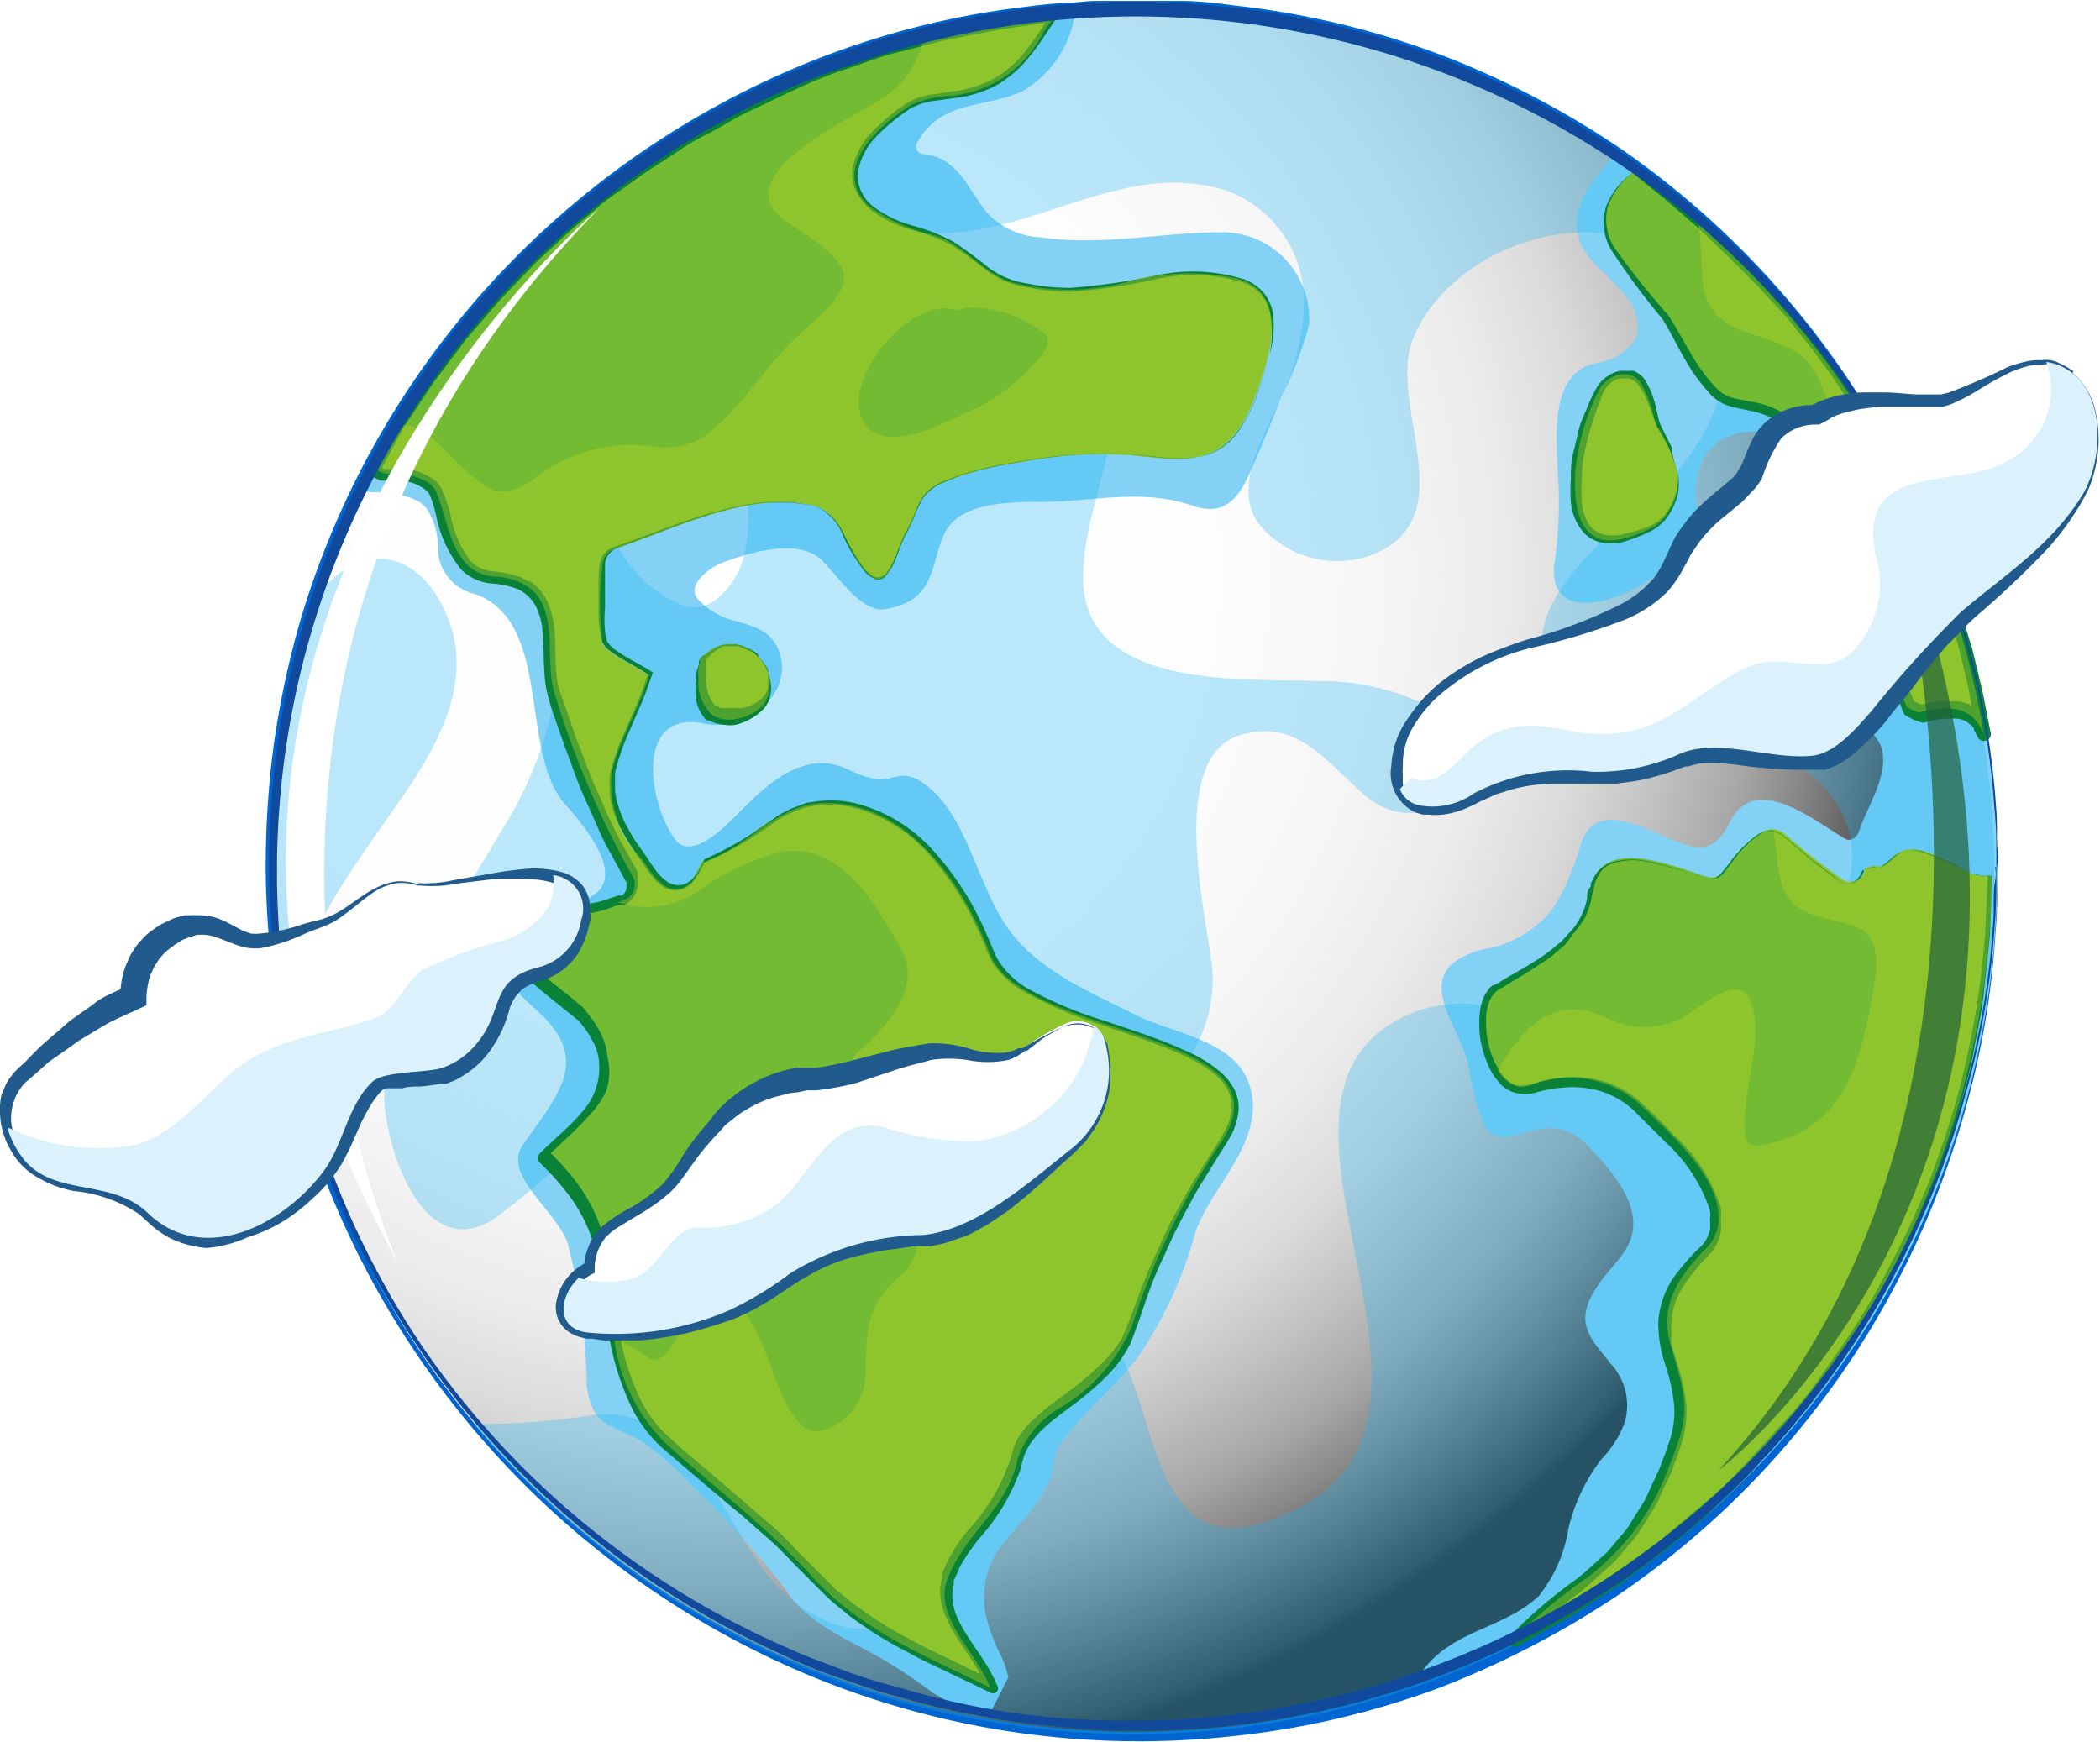 <svg xmlns="http://www.w3.org/2000/svg" xmlns:xlink="http://www.w3.org/1999/xlink" viewBox="0 0 71.12 59"><defs><style>.cls-1{mask:url(#mask);filter:url(#luminosity-noclip-2);}.cls-16,.cls-17,.cls-2,.cls-6,.cls-7,.cls-8{mix-blend-mode:multiply;}.cls-2{fill:url(#radial-gradient);}.cls-3{isolation:isolate;}.cls-4{fill:#00b0ef;}.cls-5{fill:#0065d0;}.cls-6{fill:url(#radial-gradient-2);}.cls-7{fill:#84d1f6;}.cls-8{fill:#1cb6f0;opacity:0.3;}.cls-9{fill:#72bb32;}.cls-10{fill:#098137;}.cls-11,.cls-14{mix-blend-mode:screen;}.cls-11{opacity:0.4;}.cls-12{fill:#b8d424;}.cls-13{mask:url(#mask-2);}.cls-14{fill:url(#radial-gradient-3);}.cls-15,.cls-18{fill:#fff;}.cls-15{mix-blend-mode:overlay;}.cls-16{fill:#22613c;opacity:0.7;}.cls-17{fill:#114a9d;}.cls-19{fill:#215a8c;}.cls-20{fill:#dbf1fc;}.cls-21{filter:url(#luminosity-noclip);}</style><filter id="luminosity-noclip" x="9.82" y="-8398.04" width="43" height="32766" filterUnits="userSpaceOnUse" color-interpolation-filters="sRGB"><feFlood flood-color="#fff" result="bg"/><feBlend in="SourceGraphic" in2="bg"/></filter><mask id="mask" x="9.82" y="-8398.04" width="43" height="32766" maskUnits="userSpaceOnUse"><g class="cls-21"/></mask><radialGradient id="radial-gradient" cx="63.99" cy="58.39" r="64.27" gradientTransform="translate(-0.52 -1.15) scale(1 0.99)" gradientUnits="userSpaceOnUse"><stop offset="0"/><stop offset="0.37" stop-color="#020202"/><stop offset="0.51" stop-color="#090909"/><stop offset="0.6" stop-color="#141414"/><stop offset="0.68" stop-color="#252525"/><stop offset="0.75" stop-color="#3b3b3b"/><stop offset="0.8" stop-color="#575757"/><stop offset="0.86" stop-color="#777"/><stop offset="0.91" stop-color="#9d9d9d"/><stop offset="0.95" stop-color="#c8c8c8"/><stop offset="0.99" stop-color="#f6f6f6"/><stop offset="1" stop-color="#fff"/></radialGradient><radialGradient id="radial-gradient-2" cx="25.17" cy="20.79" r="41.54" gradientTransform="translate(-0.52 -1.15) scale(1 0.99)" gradientUnits="userSpaceOnUse"><stop offset="0" stop-color="#fff"/><stop offset="0.39" stop-color="#fdfdfd"/><stop offset="0.53" stop-color="#f6f6f6"/><stop offset="0.63" stop-color="#ebebeb"/><stop offset="0.71" stop-color="#dadada"/><stop offset="0.77" stop-color="#c4c4c4"/><stop offset="0.84" stop-color="#a8a8a8"/><stop offset="0.89" stop-color="#888"/><stop offset="0.94" stop-color="#626262"/><stop offset="0.99" stop-color="#393939"/><stop offset="1" stop-color="#2b2b2b"/></radialGradient><filter id="luminosity-noclip-2" x="9.82" y="0.69" width="43" height="47.07" filterUnits="userSpaceOnUse" color-interpolation-filters="sRGB"><feFlood flood-color="#fff" result="bg"/><feBlend in="SourceGraphic" in2="bg"/></filter><mask id="mask-2" x="9.82" y="0.69" width="43" height="47.07" maskUnits="userSpaceOnUse"><g class="cls-1"><path class="cls-2" d="M52.4,6.38C49.29,3.61,48.34,2.13,42,1A28.16,28.16,0,0,0,11.56,18.8a26.32,26.32,0,0,0-1.68,7.36,35.79,35.79,0,0,0,2.37,14.21,12.88,12.88,0,0,0,5.87,7.3c.75.42,1.62-.71,1.4-1.39-1.19-3.74.61-7.24,1.93-10.69.81-2.12,1.8-4.26,1.15-6.55s-4-2.18-5.41-3.88.77-4.32,1.71-5.48c1.9-2.34,3.86-2.87,6.68-2,5.07,1.59,6-6.14,10.25-6.22,1.35,0,2.43,1.31,3.53,1.9a4.91,4.91,0,0,0,3,.61A5.66,5.66,0,0,0,45.1,12.4a25.94,25.94,0,0,1,4.57-3C50.83,8.74,53.94,7.74,52.4,6.38Z"/></g></mask><radialGradient id="radial-gradient-3" cx="63.99" cy="58.39" r="64.27" gradientTransform="translate(-0.52 -1.15) scale(1 0.99)" gradientUnits="userSpaceOnUse"><stop offset="0" stop-color="#2b2b2b"/><stop offset="0.39" stop-color="#2d2d2d"/><stop offset="0.53" stop-color="#343434"/><stop offset="0.63" stop-color="#3f3f3f"/><stop offset="0.71" stop-color="#505050"/><stop offset="0.77" stop-color="#666"/><stop offset="0.84" stop-color="#828282"/><stop offset="0.89" stop-color="#a2a2a2"/><stop offset="0.94" stop-color="#c8c8c8"/><stop offset="0.99" stop-color="#f1f1f1"/><stop offset="1" stop-color="#fff"/></radialGradient></defs><g class="cls-3"><g id="Layer_2" data-name="Layer 2"><g id="Layer_2-2" data-name="Layer 2"><path class="cls-4" d="M67.59,29.55A29.17,29.17,0,1,1,38.42.49,29.11,29.11,0,0,1,67.59,29.55Z"/><path class="cls-5" d="M67.64,29.55s0,.18,0,.52,0,.86-.06,1.53a27.8,27.8,0,0,1-.95,5.72A29.83,29.83,0,0,1,63,45.58,29.3,29.3,0,0,1,54.84,54a31,31,0,0,1-6,3.13,28.34,28.34,0,0,1-7.06,1.67A29.1,29.1,0,0,1,26.5,56.35,30.06,30.06,0,0,1,14,45.7,29.69,29.69,0,0,1,9,29.55a31.18,31.18,0,0,1,.27-4.31,30.47,30.47,0,0,1,.9-4.22,29.28,29.28,0,0,1,3.61-7.77A29.58,29.58,0,0,1,26.4,2.53,28.53,28.53,0,0,1,34.1.31C34.75.23,35.4.13,36.05.1c.32,0,.65-.06,1-.07l1,0c.67,0,1.27,0,1.91,0s1.27.08,1.89.16a28.82,28.82,0,0,1,7.06,1.71,30,30,0,0,1,6,3.15A29.46,29.46,0,0,1,66.62,21.77a27.87,27.87,0,0,1,.95,5.73c.06.66,0,1.18.06,1.52S67.64,29.55,67.64,29.55Zm-.1,0s0-.18,0-.52,0-.86-.07-1.52a28.41,28.41,0,0,0-1-5.69A25.4,25.4,0,0,0,65,18a27.86,27.86,0,0,0-2.37-4.21,29.38,29.38,0,0,0-21-12.58c-.6-.08-1.2-.1-1.81-.15l-.94,0H38l-.94,0-.93.07c-.63,0-1.25.13-1.88.21a27.44,27.44,0,0,0-3.76.82c-.63.16-1.24.39-1.86.59s-1.23.45-1.83.73A28.89,28.89,0,0,0,9.52,29.55a30,30,0,0,0,.27,4.23,28.06,28.06,0,0,0,4.45,11.75A28.5,28.5,0,0,0,26.71,55.88c.6.27,1.23.48,1.84.72s1.25.42,1.88.57a28.12,28.12,0,0,0,3.8.77c.63.07,1.26.16,1.89.19.31,0,.62,0,.93,0l1,0c.62,0,1.24,0,1.85,0s1.23-.08,1.83-.16A29.89,29.89,0,0,0,54.42,53.4a29.52,29.52,0,0,0,8.22-8A27.12,27.12,0,0,0,65,41.14a24,24,0,0,0,1.42-3.87,27.52,27.52,0,0,0,1-5.68c.07-.66.06-1.17.07-1.52S67.54,29.55,67.54,29.55Z"/><path class="cls-6" d="M67.59,29.37A29.17,29.17,0,1,1,38.42.31,29.11,29.11,0,0,1,67.59,29.37Z"/><path class="cls-7" d="M31.61,57.35c.33.18.65.39,1,.56a2.16,2.16,0,0,0,.34.17l.51.09.69-1.36a4,4,0,0,0-.23-.69,6.22,6.22,0,0,1-.51-1.32,2.94,2.94,0,0,1,.4-2.31c.61-.83,1.69-1.75,1.85-2.8a1.92,1.92,0,0,1,.22-.75c.75-1.07,1.81-1.89,2.62-2.92a13.87,13.87,0,0,0,2-4.33c.52-1.42,2-2.73,1.93-4.33-.13-2.12-2.49-2.24-4-3S35,32.82,34,31.24s-1.33-3.81-2.8-4.76c-.69-.45-.94,0-1.55-.1s-.86-.34-1.3-.46c-1.38-.37-2.55.82-3.41,1.69-.35.35-1.52,1.56-2.07.83-.91-1.22-1.41-4.43,1-3.93,1.39.29,3.15-1.06,2.46-2.57-.29-.62-.8-.71-1.34-.89a2.5,2.5,0,0,1-1.38-.79c-.36-.5.49-1.06.83-1.19.88-.34,2.57-.87,3.38-.11.53.51,1.34,1.79,2.14,1.67,1.7-.27,1.53-1.4,2-2.5S34.07,17,35.23,17c1.77,0,3.45-.47,5.17.13,1.38.48,1.76-.72,2.22-1.79.29-.67.56-1.36.83-2A12.64,12.64,0,0,0,44.33,11a2.93,2.93,0,0,0-3-3.13c-2,0-4,.47-6.08.17a2.68,2.68,0,0,1-1.81-.82c-.66-.8-1-1.92-2.19-2a.26.26,0,0,1-.19-.39c.82-1.45,2.19-1.14,3.55-1.73A3.67,3.67,0,0,0,36.39.56a29.19,29.19,0,0,0-24.11,16.1c.75,0,1.86.06,2.2.62a2.27,2.27,0,0,1,.35,1.19,1.61,1.61,0,0,0,1.3,1.66c2.59,1,1.44,5.31,3,7.1.64.72,2.41,2.76.51,3.28a12,12,0,0,1-2.24.18c-2.71.25-.11,2.73.78,3.53,1.86,1.68.75,2.8-.48,4.57-.69,1,1.14,2.23,1.52,3.3a20.13,20.13,0,0,1,.65,4.82c.18,1.59,1.09,1.34,2,2a10.4,10.4,0,0,1,1.52,1.37,30.47,30.47,0,0,1,3.27,3.64c.79,1.2,2.44,1.75,3.63,2.52C30.45,56.53,31,56.89,31.61,57.35Z"/><path class="cls-7" d="M54.58,5.36c-1,1.1-1.73,2.3-.62,3.52.64.7,1.82,1.51,1.43,2.58a1.82,1.82,0,0,1-1.29.83c-1.64.29-1.39,2.5-1.34,3.76a14.15,14.15,0,0,1-.1,2.91c-.34,2.19,2.1,1.48,3.21.65.1-.08.32-.17.4,0a3.62,3.62,0,0,1,.34,1.56c.09,1.48,1.3,1,2.24.7s1.62-.44,2.29.31-.23,1.74,1.17,2a1.78,1.78,0,0,1,1.21.79c.73.88-.29,2.34-.55,3.15-.06.2-.26.41-.48.29-1.11-.65-3.06-2.27-3.91-.56-.23.46-.57.93-1.17.84-1.11-.15-3.23-1.9-3.86-.15a8.66,8.66,0,0,1-.89,2.13,3.67,3.67,0,0,1-2.42,1.48c-2.64.7-.85,2.46-.51,3.92A10.48,10.48,0,0,0,50.21,38c.39.91,1.32.32,1.88.25a1.73,1.73,0,0,1,1.57.44c.89.93,2.26,2.35,1.36,3.69-.31.46-.73.84-1,1.31-.74,1.17-.09,1.7.53,2.5a2.07,2.07,0,0,1,.47,2,3.6,3.6,0,0,1-.79,1.24,6.19,6.19,0,0,0-1.11,2.33,4.87,4.87,0,0,1-1,2.29c-1.16,1.1-2.85,1.14-3.88,2.46-.14.17-.26.35-.39.53a29,29,0,0,0,6.77-51.7Zm5.23,9.82A5.77,5.77,0,0,1,58,17.64c-.13.1-.38.16-.43-.06a2.68,2.68,0,0,1,.19-2.18,2,2,0,0,1,1.84-.77c.2,0,.25.17.2.33A.34.34,0,0,1,59.81,15.18Z"/><path class="cls-8" d="M23.12,20.5c-2.46-1-2.73-3.6-4-5.6A6.59,6.59,0,0,0,15.22,12a28.3,28.3,0,0,0-2.35,3.58c3.09-.2,5.94,1.28,6.14,5.2a13,13,0,0,1-2,7.31c-1.52,2.66-3.95,5.85-4,9,0,1.58,1.22,5.69,3.65,4.24a21,21,0,0,0,2.87-2.47c.8-.71,3-2.38,4-1,1.44,2.09-.25,4.9,1.66,7,3.46,3.85,5.8-2,7.09-4.55.73-1.44,1.77-3.2,3.49-3.6a5.45,5.45,0,0,1,2.41,0c2.1.38,3-2.26,2.88-3.83s-1.64-7.29,1-8C44,24.33,45,25.92,46.3,27c2.25,1.82,4.87-1.47,2.23-3a8,8,0,0,0-3.78-.93c-2.53-.11-8,.36-8.07-3.45,0-2.18,1.11-4.15,1.09-6.32,0-4.24-3.41-1.18-5.14.25-1.2,1-2.78,1.76-4.15.58a6.49,6.49,0,0,1-1.21-2c-.21-.39-.49-1.06-.89-1.28-1.56-.84-1.6,1.7-1.56,2.26.14,2,.84,3.79.36,5.77C25,19.65,24.11,20.9,23.12,20.5Z"/><path class="cls-8" d="M13.57,27.07c1.19-1.71,2.43-3.84,1.65-6-.91-2.47-2.94-2.81-4.38-1A28.76,28.76,0,0,0,9.65,34.32C10.37,31.46,11.91,29.46,13.57,27.07Z"/><path class="cls-8" d="M38.42.49A29,29,0,0,0,26.62,3c.85,2.88,2.37,5.29,6.07,4.84,3.07-.38,5.69-2.35,8.83-1.39a4,4,0,0,1,2.63,4.12,8.62,8.62,0,0,1-1,3.41c-.48,1-1.45,2.8-.39,3.91a3.42,3.42,0,0,0,3.74.89c3.15-1.29.45-5.08,1.36-7.32,1.25-3,5.66-4.59,8.5-2.9,3.18,1.89,2.32,5.64,0,7.85-1.78,1.66-6.56,5.18-2.61,7.3,1.9,1,4,.91,6,1.66,3.38,1.28,3.84,4.27,1.58,6.94A8.48,8.48,0,0,1,56.13,35c-2.79.46-5.54-1.81-8.3-.69-7,2.85,3.93,14.78-5.31,17.33-3.13.87-3.45-3.31-4.3-5.2-1.4-3.1-3.44-.63-4.23,1.43-.63,1.63-1,3.35-1.7,5-1.37,3.28-4.58,2.79-6.45.27-1.48-2-2.62-5.49-5.66-5.23a24.73,24.73,0,0,1-4.15.32A29.12,29.12,0,1,0,38.42.49Z"/><path class="cls-9" d="M27.54,17.12c.79.18,1.07,1.13,1.42,1.72,1.08,1.84,1.3-.1,1.75-.85s.3-1.22,1.16-1.62a10.5,10.5,0,0,1,2.72-.72,14.07,14.07,0,0,1,3.72-.23c2,.21,3.28.42,4.2-2,.44-1.16,1.27-3.52-.66-4a7.85,7.85,0,0,0-3.79.16,7.6,7.6,0,0,1-3.73,0c-1-.27-1.63-1.26-2.64-1.6a5.84,5.84,0,0,1-2.32-1.05c-1.21-1.26.4-2.69,1.47-3.37a3.77,3.77,0,0,1,1.41-.32,3.88,3.88,0,0,0,3.07-2.12l.3-.45A29.14,29.14,0,0,0,12.69,15.87a.78.78,0,0,0,.55.19,1.93,1.93,0,0,1,.48,0c.31.09.81.2,1,.53.49,1,.49,2.81,2,2.95a2.16,2.16,0,0,1,1.16.35c1.09.78.52,2.52.9,3.63a30.87,30.87,0,0,0,2.65,6.2.56.56,0,0,1-.25.75,18.21,18.21,0,0,1-3.17.73c-2.25.56,1.37,2.75,1.78,3.24,1.78,2.09-.07,3.24-1.47,4.64a6,6,0,0,1,2,3.44c.41,2.26.34,4.67,2.18,6.35,1.66,1.51,3.39,2.79,4.91,4.46,1.73,1.92,3.88,2.72,6.07,3.81-.43-1.2-1.92-2.36-1.45-3.66.58-1.57,2.05-2.38,2.39-4.11a3.24,3.24,0,0,1,1.42-1.7,5.9,5.9,0,0,0,2.45-2.79,24.6,24.6,0,0,1,3-6.19c2.59-3.85-6.72-3.5-7.82-6.42-.88-2.32-2.79-5.2-5.7-5.09-1.53.06-2.53,1.54-4,2-.18.43-.4.78-.73.88-.66.2-1.05-.58-1.37-1a3.68,3.68,0,0,1-1-2.94c.28-1.15.93-2.14,1.26-3.27-.48-.33-1.5-.76-1.58-1.15a10,10,0,0,1,0-2.51.64.64,0,0,1,.43-.59C22.88,17.89,25.39,16.62,27.54,17.12Z"/><path class="cls-10" d="M27.54,17.12a1.72,1.72,0,0,1,1,1,6.21,6.21,0,0,0,.76,1.26l.13.12a1.29,1.29,0,0,0,.16.09A.33.33,0,0,0,30,19.5a2,2,0,0,0,.36-.64c.09-.23.17-.46.28-.69a5.72,5.72,0,0,0,.32-.66,3.73,3.73,0,0,1,.32-.67,1.65,1.65,0,0,1,.58-.46l.68-.28.72-.2a24,24,0,0,1,2.92-.48,12.75,12.75,0,0,1,3,.05,5.48,5.48,0,0,0,1.46,0,2.07,2.07,0,0,0,1.22-.75,5.1,5.1,0,0,0,.69-1.28,11.36,11.36,0,0,0,.44-1.4A3.51,3.51,0,0,0,43,10.57a1.39,1.39,0,0,0-.89-1,5.77,5.77,0,0,0-2.89-.13,19.12,19.12,0,0,1-2.94.44,6.79,6.79,0,0,1-1.49-.15,3,3,0,0,1-1.38-.57,13.76,13.76,0,0,0-1.19-.86,6.72,6.72,0,0,0-1.36-.52,4,4,0,0,1-1.35-.66,1.38,1.38,0,0,1-.27-.27A1.55,1.55,0,0,1,29,6.49a1.37,1.37,0,0,1-.13-.77,2.54,2.54,0,0,1,.73-1.32,6.61,6.61,0,0,1,1.17-.94l.34-.16.39-.1c.25,0,.49-.08.74-.1a4,4,0,0,0,1.37-.41,3.69,3.69,0,0,0,1.09-.92,12.76,12.76,0,0,0,.83-1.2l.11.17L33.86,1l-1.76.34c-.57.13-1.15.3-1.73.44s-1.13.37-1.69.55S27.57,2.74,27,3s-1.07.51-1.61.76-1,.57-1.57.85-1,.63-1.51.94-1,.7-1.45,1-.92.75-1.39,1.12L18.17,8.87l-1.23,1.28L15.78,11.5l-1.07,1.42-1,1.49L12.85,16l0-.22a.52.52,0,0,0,.19.11l.12,0h.65a2,2,0,0,1,1,.45,1,1,0,0,1,.16.25c0,.07.07.15.1.24s.11.32.16.47A3.89,3.89,0,0,0,15.93,19a1.22,1.22,0,0,0,.75.35,3.6,3.6,0,0,1,1,.22l.24.13.06,0,.06.05.09.08a1.61,1.61,0,0,1,.35.43,2.76,2.76,0,0,1,.29,1c.07.68,0,1.34.13,1.93.06.28.2.6.3.91l.32.92c.24.6.45,1.22.72,1.81s.5,1.19.83,1.75l.47.85.05.1,0,.08,0,.06a.4.4,0,0,1,0,.18,1.08,1.08,0,0,1,0,.18.8.8,0,0,1-.34.56l-.08.05-.08,0-.12,0-.23.08a3.23,3.23,0,0,1-.47.15c-.33.07-.68.16-1,.2s-.65.11-1,.18a1.84,1.84,0,0,0-.81.27.23.23,0,0,0-.11.23.85.85,0,0,0,.14.34,3.57,3.57,0,0,0,.62.68c.46.43,1,.81,1.5,1.24a1.26,1.26,0,0,1,.21.2l.15.2a2.93,2.93,0,0,1,.29.43,2.3,2.3,0,0,1,.32,1A2,2,0,0,1,20.51,37a3.48,3.48,0,0,1-.61.84c-.45.5-.95.92-1.41,1.38v-.32a9.19,9.19,0,0,1,1.06,1.18,5.5,5.5,0,0,1,.76,1.41,7.8,7.8,0,0,1,.36,1.54l.22,1.54a8.84,8.84,0,0,0,.83,2.89,4.3,4.3,0,0,0,.9,1.18c.36.34.77.68,1.15,1l1.17,1c.4.34.78.69,1.16,1s.74.73,1.11,1.1l1.09,1.09.59.48.62.44a14.31,14.31,0,0,0,1.32.78c.45.25.91.47,1.38.69l1.4.68-.23.2c-.32-.85-1.05-1.54-1.41-2.49a2.17,2.17,0,0,1-.13-.76,1.23,1.23,0,0,1,.07-.39l0-.1,0-.09.08-.17.15-.32.19-.32a5.39,5.39,0,0,1,.43-.6,6.74,6.74,0,0,0,1.44-2.39l.11-.35a1.65,1.65,0,0,1,.14-.36,3.08,3.08,0,0,1,.46-.6,10.82,10.82,0,0,1,1.13-.92,9.78,9.78,0,0,0,1.1-.9A4.48,4.48,0,0,0,38,45.32c.38-.85.65-1.79,1.06-2.66.21-.43.38-.89.61-1.31s.46-.84.7-1.26l.77-1.22c.13-.2.25-.4.36-.61a1.84,1.84,0,0,0,.2-.64,1.17,1.17,0,0,0-.09-.64,1.65,1.65,0,0,0-.41-.54A4.64,4.64,0,0,0,40,35.71c-.87-.39-1.79-.68-2.7-1a13.76,13.76,0,0,1-2.65-1.14,3.1,3.1,0,0,1-1.06-1c-.12-.23-.2-.45-.29-.67s-.19-.44-.3-.65a9.65,9.65,0,0,0-1.58-2.36,5.18,5.18,0,0,0-2.37-1.5,3.68,3.68,0,0,0-1.4-.11l-.35.06-.33.12a4.08,4.08,0,0,0-.63.31,12.1,12.1,0,0,1-2.49,1.45l0,0a2.63,2.63,0,0,1-.3.54.86.86,0,0,1-.51.38.84.84,0,0,1-.61-.12,2,2,0,0,1-.43-.45c-.13-.16-.23-.33-.35-.5s-.23-.33-.34-.51-.21-.35-.31-.53a5.48,5.48,0,0,1-.23-.56,2.55,2.55,0,0,1-.12-.6v-.31a1.55,1.55,0,0,1,0-.31,4,4,0,0,1,.16-.59c.07-.19.12-.38.21-.57l.49-1.12c.17-.36.29-.75.43-1.13v0c-.41-.29-.89-.49-1.29-.8a.91.91,0,0,1-.26-.29,1.27,1.27,0,0,1-.07-.38,3.83,3.83,0,0,1-.05-.76c0-.26,0-.51,0-.76s0-.5.05-.76a.67.67,0,0,1,.47-.56l.72-.26,1.43-.53c.24-.09.48-.16.72-.24s.49-.15.74-.21a6.11,6.11,0,0,1,.74-.17A6.42,6.42,0,0,1,26,17c.26,0,.51,0,.77,0Zm0,0-.75-.1c-.26,0-.51,0-.77,0a6.42,6.42,0,0,0-.75.1,6.58,6.58,0,0,0-.74.17,6.14,6.14,0,0,0-.73.22c-.24.08-.49.15-.72.24l-1.43.54-.71.26a.63.63,0,0,0-.45.54c0,.24,0,.5,0,.75s0,.51,0,.76a3.78,3.78,0,0,0,0,.75,2,2,0,0,0,.07.37,1.06,1.06,0,0,0,.25.27c.4.3.87.5,1.3.79a0,0,0,0,1,0,0c-.14.38-.26.77-.43,1.14l-.48,1.11a5.71,5.71,0,0,0-.21.58,4,4,0,0,0-.16.57c0,.1,0,.2,0,.3v.3a3,3,0,0,0,.13.58,4.41,4.41,0,0,0,.23.56c.1.17.19.35.3.52s.23.33.35.5.22.34.34.5a2,2,0,0,0,.41.42.7.7,0,0,0,.55.1.86.86,0,0,0,.44-.34,2.61,2.61,0,0,0,.28-.52s0,0,0,0a12,12,0,0,0,2.45-1.45,4.07,4.07,0,0,1,.66-.33l.35-.13.35-.05a3.61,3.61,0,0,1,1.46.11,5.3,5.3,0,0,1,2.44,1.52,10,10,0,0,1,1.62,2.39c.11.21.2.44.3.66s.18.45.28.64a2.88,2.88,0,0,0,1,1,13.31,13.31,0,0,0,2.63,1.11c.9.31,1.82.59,2.71,1a4.6,4.6,0,0,1,1.25.76,2,2,0,0,1,.46.6,1.4,1.4,0,0,1,.12.75,2.57,2.57,0,0,1-.22.73c-.12.21-.25.42-.38.62l-.75,1.21c-.24.42-.46.84-.68,1.26s-.4.86-.61,1.3c-.4.86-.65,1.78-1,2.67a4.3,4.3,0,0,1-.87,1.19,9.86,9.86,0,0,1-1.11.94c-.76.58-1.59,1.12-1.73,2.08a7,7,0,0,1-1.49,2.5c-.13.19-.28.37-.4.57l-.18.29-.14.33-.08.16,0,.07,0,.08a1.64,1.64,0,0,0-.05.32,2.05,2.05,0,0,0,.11.64c.33.86,1.05,1.54,1.43,2.49a.17.17,0,0,1-.09.21.15.15,0,0,1-.13,0h0l-1.4-.67c-.46-.22-.94-.44-1.39-.69a14.15,14.15,0,0,1-1.36-.79c-.21-.15-.43-.29-.64-.45l-.62-.51c-.37-.35-.74-.73-1.1-1.09s-.71-.75-1.1-1.08-.76-.69-1.16-1l-1.18-1-1.17-1a4.82,4.82,0,0,1-1-1.27,9.12,9.12,0,0,1-.89-3l-.23-1.53a6.91,6.91,0,0,0-.34-1.46,5.29,5.29,0,0,0-.71-1.3,9,9,0,0,0-1-1.12.22.22,0,0,1,0-.31h0c.46-.47,1-.89,1.39-1.36A2.23,2.23,0,0,0,20.29,36a1.72,1.72,0,0,0-.26-.81,2.13,2.13,0,0,0-.25-.39l-.15-.19a1.08,1.08,0,0,0-.15-.13c-.48-.4-1-.79-1.52-1.25a4,4,0,0,1-.69-.78,1.13,1.13,0,0,1-.21-.55.73.73,0,0,1,.27-.63,2.35,2.35,0,0,1,1-.37c.33-.07.66-.12,1-.17s.62-.12.93-.18a4.11,4.11,0,0,0,.46-.15l.23-.07.12,0s.06,0,0,0h0a.43.43,0,0,0,.15-.25.16.16,0,0,1,0-.07s0,0,0-.05l0-.06h0s0,.05,0,0h0v0l-.06-.11-.47-.87c-.34-.57-.56-1.19-.84-1.78s-.48-1.23-.72-1.84l-.32-.92a8.32,8.32,0,0,1-.3-1c-.13-.69-.07-1.35-.14-2a2.19,2.19,0,0,0-.23-.86,1.35,1.35,0,0,0-.61-.57,3.12,3.12,0,0,0-.91-.19,1.64,1.64,0,0,1-1-.47,4.17,4.17,0,0,1-.85-1.84L14.65,17l-.09-.22a.65.65,0,0,0-.1-.15,1.65,1.65,0,0,0-.79-.35h-.6l-.18,0-.17-.08a1.53,1.53,0,0,1-.16-.11.17.17,0,0,1,0-.21h0l.9-1.56,1-1.49,1.09-1.44,1.17-1.36c.42-.43.83-.87,1.26-1.29s.88-.82,1.33-1.21.93-.77,1.41-1.13,1-.71,1.47-1,1-.65,1.53-1,1-.58,1.58-.85,1.09-.52,1.64-.75,1.11-.45,1.68-.65,1.14-.38,1.71-.55l1.75-.44L33.82.74,35.61.52a.1.1,0,0,1,.12.09.11.11,0,0,1,0,.08h0c-.28.41-.54.83-.86,1.22a3.88,3.88,0,0,1-1.16,1,4.16,4.16,0,0,1-1.45.42l-.72.1-.34.08-.33.14a7,7,0,0,0-1.13.91,2.37,2.37,0,0,0-.68,1.22A1.33,1.33,0,0,0,29.58,7a3.88,3.88,0,0,0,1.29.63,6.56,6.56,0,0,1,1.39.54,13.74,13.74,0,0,1,1.2.88,2.87,2.87,0,0,0,1.32.55,7.16,7.16,0,0,0,1.46.15,21,21,0,0,0,2.92-.42,5.79,5.79,0,0,1,3,.14,1.58,1.58,0,0,1,.62.43,1.53,1.53,0,0,1,.33.69A3.52,3.52,0,0,1,43,12a10,10,0,0,1-.45,1.41,4.57,4.57,0,0,1-.71,1.3,2.14,2.14,0,0,1-1.26.77,5.31,5.31,0,0,1-1.49,0,12.58,12.58,0,0,0-2.94-.07,24,24,0,0,0-2.92.47l-.71.2c-.23.09-.47.17-.69.27a1.64,1.64,0,0,0-.56.45,3.35,3.35,0,0,0-.32.66,7,7,0,0,1-.33.67c-.1.22-.19.45-.28.68a2.24,2.24,0,0,1-.36.64.38.38,0,0,1-.35.09.62.62,0,0,1-.16-.1l-.14-.12a6.28,6.28,0,0,1-.76-1.27A1.76,1.76,0,0,0,27.54,17.12Z"/><path class="cls-9" d="M66.79,29.59c-.77-.28-2-1.36-2.74-.49-.12.14-.43.34-.62.21a1.11,1.11,0,0,1-.19.09.32.32,0,0,1-.09,0s0,.08,0,.11a.51.51,0,0,1-.7.31,21.38,21.38,0,0,1-2-1.57c-.77-.65-1.72.84-2.16,1.33a.48.48,0,0,1-.44.13c-1.2-.37-3.63-1.46-4,.43A2.62,2.62,0,0,1,53,31.86a13.34,13.34,0,0,1-2.33,1.56c-1,.62-.24,3.87,1.13,3.43a3.55,3.55,0,0,1,3.69.6c.93.89,2.63,2.37,2.7,3.76a1.41,1.41,0,0,1-.36,1.09c-1,1-1.67,2-1.25,3.38.54,1.85.69,2.24-.08,4.11a8.28,8.28,0,0,1-2.72,3.7,17.16,17.16,0,0,0-2.42,2A29.07,29.07,0,0,0,67.46,29.67,1.56,1.56,0,0,1,66.79,29.59Z"/><path class="cls-10" d="M66.79,29.59a12.88,12.88,0,0,0-1.69-.77,1.37,1.37,0,0,0-.45,0,.6.6,0,0,0-.23.06,1,1,0,0,0-.2.11,3.44,3.44,0,0,1-.35.3.43.43,0,0,1-.45.06h0a1.19,1.19,0,0,1-.29.12h0a.62.62,0,0,1-.5.48.44.44,0,0,1-.34-.12L62,29.58l-.58-.43-.56-.47a6.12,6.12,0,0,0-.56-.45.63.63,0,0,0-.66,0,3.69,3.69,0,0,0-1,1l-.23.29a.61.61,0,0,1-.29.23.5.5,0,0,1-.38,0l-.34-.11A11.5,11.5,0,0,0,56,29.24a2.35,2.35,0,0,0-1.39,0,.84.84,0,0,0-.49.44l-.08.16A.94.94,0,0,0,54,30l-.09.35a2.33,2.33,0,0,1-.08.36l-.14.35a3.7,3.7,0,0,1-.44.6A3.08,3.08,0,0,1,53,32l-.28.24a3.72,3.72,0,0,1-.59.43c-.4.28-.83.51-1.23.77a.86.86,0,0,0-.45.45,1.61,1.61,0,0,0-.12.66,3.2,3.2,0,0,0,.26,1.36c.18.4.48.83.87.86a2.25,2.25,0,0,0,.66-.13,5.7,5.7,0,0,1,.74-.14,3.66,3.66,0,0,1,1.5.14,3.33,3.33,0,0,1,1.3.78c.35.33.71.66,1,1a5.6,5.6,0,0,1,1.62,2.5,2.46,2.46,0,0,1,0,.4,1.85,1.85,0,0,1,0,.39,1.47,1.47,0,0,1-.37.76,7.5,7.5,0,0,0-.89,1.08,2.55,2.55,0,0,0-.42,1.24v.33c0,.11,0,.22,0,.33s.12.45.19.68a7.41,7.41,0,0,1,.32,1.46,3.78,3.78,0,0,1-.23,1.5c-.07.25-.17.47-.25.7s-.21.44-.31.67-.19.44-.32.65l-.4.64a3.68,3.68,0,0,1-.45.59l-.48.57c-.38.32-.74.67-1.13,1a16.92,16.92,0,0,0-2.17,1.85l-.26-.33,1.76-1,1.69-1.06,1.62-1.17c.51-.42,1-.84,1.53-1.28s1-.91,1.44-1.38.91-1,1.35-1.47.84-1,1.24-1.57.77-1.08,1.13-1.65.7-1.13,1-1.72.62-1.18.89-1.79.55-1.22.77-1.85.44-1.25.63-1.9.35-1.28.49-1.94.26-1.3.36-2,.16-1.33.22-2l.09-2h-.34Zm0,0,.33.07c.11,0,.23,0,.34,0h0l-.07,2c-.06.66-.14,1.33-.21,2s-.23,1.32-.35,2-.32,1.3-.48,1.95-.41,1.27-.61,1.91-.5,1.24-.74,1.86-.58,1.21-.87,1.81-.66,1.17-1,1.75S62.4,46,62,46.59s-.81,1.07-1.22,1.6-.89,1-1.33,1.51-.95.95-1.43,1.42-1,.88-1.53,1.32l-1.61,1.21-1.7,1.1-1.78,1a.2.2,0,0,1-.28-.08.2.2,0,0,1,0-.24h0a16.61,16.61,0,0,1,2.22-1.91c.39-.29.71-.62,1.07-.93.16-.17.3-.36.46-.54a2.88,2.88,0,0,0,.41-.56l.37-.59c.12-.2.21-.43.31-.64s.22-.45.29-.65.18-.44.24-.66a3.12,3.12,0,0,0,.21-1.33,6.13,6.13,0,0,0-.29-1.36,4.48,4.48,0,0,1-.25-1.49,3.1,3.1,0,0,1,.49-1.46,7.71,7.71,0,0,1,1-1.14,1.16,1.16,0,0,0,.26-.52,1.78,1.78,0,0,0,0-.34,1.12,1.12,0,0,0,0-.31,5.35,5.35,0,0,0-1.49-2.3c-.33-.34-.68-.67-1-1a2.91,2.91,0,0,0-1.15-.72,3.28,3.28,0,0,0-1.36-.14,4,4,0,0,0-.69.11l-.35.09a1.12,1.12,0,0,1-.41,0,1.08,1.08,0,0,1-.71-.4,2.13,2.13,0,0,1-.39-.66,3.36,3.36,0,0,1-.26-1.47,2.12,2.12,0,0,1,.15-.74,1.45,1.45,0,0,1,.23-.34l.07-.06.05,0,0,0,.16-.09c.41-.26.85-.48,1.24-.74a4.67,4.67,0,0,0,.58-.41l.28-.23a3.08,3.08,0,0,0,.24-.26,2.28,2.28,0,0,0,.65-1.22c0-.12,0-.23.09-.35s0-.12.05-.18l.09-.17a1,1,0,0,1,.23-.3,1.27,1.27,0,0,1,.33-.2,2.51,2.51,0,0,1,1.46,0,10.64,10.64,0,0,1,1.39.42l.35.11a.47.47,0,0,0,.33,0c.21-.09.33-.32.49-.5a4,4,0,0,1,1-1,.69.69,0,0,1,.72,0,6.22,6.22,0,0,1,.56.46c.19.15.37.31.55.47l.58.43.29.22a.43.43,0,0,0,.32.12.63.63,0,0,0,.48-.46h0a1.48,1.48,0,0,0,.29-.12h0a.41.41,0,0,0,.42-.06,3.27,3.27,0,0,0,.35-.3.84.84,0,0,1,.21-.11.9.9,0,0,1,.22-.06,1.47,1.47,0,0,1,.47,0A15,15,0,0,1,66.79,29.59Z"/><path class="cls-9" d="M55.28,5.85a5.33,5.33,0,0,0-.42.4c-1.52,1.65.73,3.25,1.58,4.53.46.69,1.28,2.63,2.17,2.84s2.66.41,2.24,1.73c-.53,1.67-1.94,2.83-2.59,4.43h0a7.32,7.32,0,0,0-.25.75c-.1.35-.22.7.34.68a2.91,2.91,0,0,0,1.25-.39c.59-.31,1.14-.7,1.73-1a.43.43,0,0,1,.35,0c.19-.08.38-.05.44.2.28,1.19,2,.64,2.15,1.92A9.61,9.61,0,0,1,64.21,23a6.33,6.33,0,0,0,.37.94,1.57,1.57,0,0,0,.41.19H65c.72-.2,1.56-.28,2,.39a2.11,2.11,0,0,1,.18.33A29,29,0,0,0,55.28,5.85Z"/><path class="cls-10" d="M55.28,5.85A2.65,2.65,0,0,0,54.45,7a1.77,1.77,0,0,0,.22,1.38,27.24,27.24,0,0,0,1.82,2.29c.28.41.5.85.75,1.26a6.21,6.21,0,0,0,.84,1.17,1.35,1.35,0,0,0,.54.36c.22.06.47.1.71.15a3.15,3.15,0,0,1,1.41.61,1,1,0,0,1,.34.77,1.23,1.23,0,0,1-.07.42l-.13.34a6.76,6.76,0,0,1-.7,1.33c-.27.41-.56.81-.84,1.21a8.12,8.12,0,0,0-.73,1.23l-.15.32c0,.08-.08.22-.12.33s-.16.46-.2.67,0,.14,0,.13,0,0,.07,0h.12a3.48,3.48,0,0,0,.36-.05,2.12,2.12,0,0,0,.31-.09,7.78,7.78,0,0,0,1.26-.68l.63-.37.32-.19.1-.05.16,0a.67.67,0,0,1,.28,0h-.17a.57.57,0,0,1,.48,0,.58.58,0,0,1,.27.37,1.15,1.15,0,0,0,.1.24,1,1,0,0,0,.14.16,3.45,3.45,0,0,0,1,.45,1.7,1.7,0,0,1,.58.35,1.13,1.13,0,0,1,.33.65v.08c0,.07,0,.06,0,.1v.44c0,.2,0,.4,0,.6l0-.09.36.92-.08-.09a1.63,1.63,0,0,0,.19.09,1,1,0,0,0,.21.08H65a3.51,3.51,0,0,1,.66-.13,2.06,2.06,0,0,1,.35,0,1.49,1.49,0,0,1,.36,0,1.21,1.21,0,0,1,.35.12.86.86,0,0,1,.16.1l.15.12.12.15.06.07,0,0s0,0,0,0h0l0,0,.14.28-.42.14-.26-1.4-.33-1.39L66,20.72c-.15-.45-.31-.9-.47-1.35s-.36-.88-.53-1.32-.4-.87-.59-1.3-.44-.84-.66-1.27-.48-.82-.72-1.24-.52-.8-.78-1.2-.56-.77-.84-1.16l-.89-1.12-1-1.08-1-1-1.05-1-1.09-.94Zm0,0,1.18.83,1.12.9,1.09,1,1,1,1,1.06.93,1.11.87,1.15c.27.4.55.8.81,1.2s.51.82.75,1.24.47.84.69,1.27.42.87.62,1.31.38.89.55,1.34l.49,1.36L66.8,22l.34,1.41.28,1.42a.23.23,0,0,1-.18.26A.23.23,0,0,1,67,25h0l-.15-.28,0,0h0l0-.05-.08-.1-.1-.07a.23.23,0,0,0-.1-.07.68.68,0,0,0-.24-.08.86.86,0,0,0-.28,0,1.34,1.34,0,0,0-.28,0,3,3,0,0,0-.58.12.2.2,0,0,1-.11,0h0l-.27-.09-.26-.14a.14.14,0,0,1-.08-.09h0l-.39-1A.25.25,0,0,1,64,23h0c0-.19,0-.38,0-.58v-.55a.65.65,0,0,0-.07-.21.52.52,0,0,0-.12-.18,1.25,1.25,0,0,0-.43-.25,3.61,3.61,0,0,1-1.13-.54,1,1,0,0,1-.23-.29,1,1,0,0,1-.13-.3c0-.12,0-.1,0-.11a.13.13,0,0,0-.09,0,.23.23,0,0,1-.14,0h-.14l-.06,0-.32.19-.63.37-.63.37a4.47,4.47,0,0,1-.7.33c-.12.05-.26.07-.39.11s-.25,0-.37.05a.92.92,0,0,1-.24,0l-.14,0a.33.33,0,0,1-.13-.07.44.44,0,0,1-.17-.29,1,1,0,0,1,0-.25,5.77,5.77,0,0,1,.22-.73c0-.12.07-.22.13-.36l.16-.34A9.1,9.1,0,0,1,59,18.07c.28-.41.58-.79.85-1.19a6.62,6.62,0,0,0,.69-1.25l.13-.33a1.59,1.59,0,0,0,.06-.3.72.72,0,0,0-.23-.53,2.81,2.81,0,0,0-1.25-.56c-.24-.06-.47-.09-.72-.17a1.42,1.42,0,0,1-.66-.45A6.42,6.42,0,0,1,57,12.06c-.24-.42-.45-.87-.71-1.27a24.2,24.2,0,0,1-1.74-2.35A1.83,1.83,0,0,1,54.39,7,2.66,2.66,0,0,1,55.28,5.85Z"/><path class="cls-9" d="M56.81,16a5.12,5.12,0,0,0-.7-1.59c0-.08-.06-.15-.08-.23a4.26,4.26,0,0,0-.46-1.2c-.37-.57-1.2-.26-1.43.26a7.6,7.6,0,0,0-.8,2.87c0,.68,0,1.55.57,2s1.56,0,2.1-.26A1.92,1.92,0,0,0,56.81,16Z"/><path class="cls-10" d="M56.81,16c-.1-.28-.19-.55-.29-.82l-.43-.76h0c-.1-.25-.17-.51-.27-.75a2.67,2.67,0,0,0-.36-.67.79.79,0,0,0-.15-.12l-.13-.06H55l-.17,0a.89.89,0,0,0-.5.41,3.17,3.17,0,0,0-.14.35l-.14.37-.24.74c-.06.25-.12.5-.17.75s-.06.5-.07.76a6.59,6.59,0,0,0,0,.77,1.67,1.67,0,0,0,.18.68.85.85,0,0,0,.51.44,1.45,1.45,0,0,0,.72,0,5.07,5.07,0,0,0,.76-.22,1.4,1.4,0,0,0,.64-.43,2.33,2.33,0,0,0,.36-.7A1.72,1.72,0,0,0,56.81,16Zm0,0a1.76,1.76,0,0,1,0,.79,2.5,2.5,0,0,1-.34.72,1.64,1.64,0,0,1-.63.51,5.45,5.45,0,0,1-.76.3,1.68,1.68,0,0,1-.87.05,1.14,1.14,0,0,1-.71-.51,1.82,1.82,0,0,1-.3-.82,5.87,5.87,0,0,1,0-.83c0-.27,0-.55.07-.83s.13-.53.19-.8.19-.52.29-.77.2-.47.36-.74a1.22,1.22,0,0,1,.76-.51l.23,0,.23,0a1.59,1.59,0,0,1,.22.13,1,1,0,0,1,.14.15,2.82,2.82,0,0,1,.34.76c.08.26.11.53.2.78h0l.39.78C56.63,15.45,56.72,15.72,56.81,16Z"/><path class="cls-9" d="M25.71,22.28a1.23,1.23,0,0,0-1.86-.08.26.26,0,0,0-.14.17v.06a.89.89,0,0,0-.05.51,1.53,1.53,0,0,0,.4,1.22c.47.43,1.39.14,1.78-.26A1.26,1.26,0,0,0,25.71,22.28Z"/><path class="cls-10" d="M25.71,22.28l-.2-.17L25.28,22,25,21.89l-.26,0-.25,0L24.3,22l-.2.14-.15.18-.05,0,0,.05s0,0,0,0v.1c0,.07,0,.14,0,.2l0,.21v0h0a2.12,2.12,0,0,0,.08.57,1.09,1.09,0,0,0,.23.44l0,0h0c-.06,0,0,0,0,0h0l.06,0,.13.09c.07,0,.11,0,.2,0h.27a2.7,2.7,0,0,0,.28,0,1.4,1.4,0,0,0,.53-.23l.11-.08.1-.12a.72.72,0,0,0,.12-.25l0-.15v-.15a1.06,1.06,0,0,0,0-.31A1.71,1.71,0,0,0,25.71,22.28Zm0,0a2.4,2.4,0,0,1,.18.26c.06.09.09.19.14.28a1.73,1.73,0,0,1,.07.31.92.92,0,0,1,0,.33,1,1,0,0,1-.09.33l-.08.14a1.54,1.54,0,0,1-.12.13,1.95,1.95,0,0,1-.9.49,1.14,1.14,0,0,1-.37,0,1.27,1.27,0,0,1-.4-.09L24,24.4l-.07,0h0l0,0h0v0l0,0a1.37,1.37,0,0,1-.35-.66,2.31,2.31,0,0,1,0-.69v-.26l.09-.3v0l0-.07a.43.43,0,0,1,.05-.12.41.41,0,0,1,.17-.13l0,0,.23-.18a2.06,2.06,0,0,1,.26-.12,1.28,1.28,0,0,1,.27-.05h.28l.26.07.24.11.22.14Z"/><g class="cls-11"><path class="cls-12" d="M20.89,18.57c2-.68,4.5-1.95,6.65-1.45.79.18,1.07,1.13,1.42,1.72,1.08,1.84,1.3-.1,1.75-.85s.3-1.22,1.16-1.62a10.5,10.5,0,0,1,2.72-.72,14.07,14.07,0,0,1,3.72-.23c2,.21,3.28.42,4.2-2,.44-1.16,1.27-3.52-.66-4a7.85,7.85,0,0,0-3.79.16,7.6,7.6,0,0,1-3.73,0c-1-.27-1.63-1.26-2.64-1.6a5.84,5.84,0,0,1-2.32-1.05c-1.21-1.26.4-2.69,1.47-3.37a3.77,3.77,0,0,1,1.41-.32,3.88,3.88,0,0,0,3.07-2.12l.3-.45a29.62,29.62,0,0,0-4.36.75,3.44,3.44,0,0,1-1.15,1.76C28.94,4,24.25,6,26.75,7.59s2.28,2,.33,3.73c-1.22,1.1-2,2.62-3.36,3.55a2.77,2.77,0,0,1-1.53.27,5.22,5.22,0,0,0-4,1c-.43.32-1.11.71-1.65.38-1.31-.81-1.93-2.21-3-2.12-.29.47-.58,1-.84,1.46a.78.78,0,0,0,.55.19,1.93,1.93,0,0,1,.48,0c.31.09.81.2,1,.53.49,1,.49,2.81,2,2.95a2.16,2.16,0,0,1,1.16.35c1.09.78.52,2.52.9,3.63a30.87,30.87,0,0,0,2.65,6.2.56.56,0,0,1-.25.75l-.25.1a3.08,3.08,0,0,0,2.85-.48,8.49,8.49,0,0,1,2.7-1.24c2-.28,3.15,1.76,4,3.25.78,1.31-.41,2.63-1.34,3.46C27.52,37,31,40.08,31.07,41.87a1.58,1.58,0,0,1-.49,1.27c-1.39,1.09-1.2,2.12-1.28,3.62a2,2,0,0,1-1.55,1.71c-.84.13-1.36-1.46-1.58-2a9.23,9.23,0,0,0-1.07-2.24c-.92-1.15-2,.92-2.51,1.57-.14.17-.4.35-.62.19a6.8,6.8,0,0,0-1.17-.67,6,6,0,0,0,1.75,3.57c1.66,1.51,3.39,2.79,4.91,4.46,1.73,1.92,3.88,2.72,6.07,3.81-.43-1.2-1.92-2.36-1.45-3.66.58-1.57,2.05-2.38,2.39-4.11a3.24,3.24,0,0,1,1.42-1.7,5.9,5.9,0,0,0,2.45-2.79,24.6,24.6,0,0,1,3-6.19c2.59-3.85-6.72-3.5-7.82-6.42-.88-2.32-2.79-5.2-5.7-5.09-1.53.06-2.53,1.54-4,2-.18.43-.4.78-.73.88-.66.2-1.05-.58-1.37-1a3.68,3.68,0,0,1-1-2.94c.28-1.15.93-2.14,1.26-3.27-.48-.33-1.5-.76-1.58-1.15a10,10,0,0,1,0-2.51A.64.64,0,0,1,20.89,18.57Zm11.52-8.06.3-.09a4.12,4.12,0,0,1,2.64.86c.24.14.12.48,0,.65a6.7,6.7,0,0,1-2.87,2.16c-.71.34-2.2,1.1-3,.47C28.08,13.35,30.72,9.93,32.41,10.51Z"/><path class="cls-12" d="M66.79,29.59c-.77-.28-2-1.36-2.74-.49-.12.14-.43.34-.62.21a1.11,1.11,0,0,1-.19.09.32.32,0,0,1-.09,0s0,.08,0,.11a.51.51,0,0,1-.7.31,21.38,21.38,0,0,1-2-1.57.66.66,0,0,0-.4-.16c.07.39.11.79.16,1.21.22,1.85,1.25,1.6,2.63,2.08.9.32.72,1.48.6,2.17-.45,2.6-1.07,4.9-4,5.26-.21,0-.32-.18-.34-.35-.12-1.33.47-2.64.32-4-.24-2.14-2.07,0-2.77.17a2.91,2.91,0,0,1-2.29-.18c-1.77-.79-2.81.38-3.64,1.8.28.42.65.67,1.09.52a3.55,3.55,0,0,1,3.69.6c.93.89,2.63,2.37,2.7,3.76a1.41,1.41,0,0,1-.36,1.09c-1,1-1.67,2-1.25,3.38.54,1.85.69,2.24-.08,4.11a8.28,8.28,0,0,1-2.72,3.7,17.16,17.16,0,0,0-2.42,2A29.07,29.07,0,0,0,67.46,29.67,1.56,1.56,0,0,1,66.79,29.59Z"/><path class="cls-12" d="M57.53,7.61c.06.55.1,1.12.12,1.72.1,2.61,3,1.52,3.9,3.42.59,1.18,1.21,4,.56,5.24a2.46,2.46,0,0,1-1.3,1.37A4.34,4.34,0,0,0,59,21.11a3.65,3.65,0,0,0,.64-.28c.59-.31,1.14-.7,1.73-1a.43.43,0,0,1,.35,0c.19-.08.38-.05.44.2.28,1.19,2,.64,2.15,1.92A9.61,9.61,0,0,1,64.21,23a6.33,6.33,0,0,0,.37.94,1.57,1.57,0,0,0,.41.19H65c.72-.2,1.56-.28,2,.39a2.11,2.11,0,0,1,.18.33A29,29,0,0,0,57.53,7.61Z"/><path class="cls-12" d="M56.81,16a5.12,5.12,0,0,0-.7-1.59c0-.08-.06-.15-.08-.23a4.26,4.26,0,0,0-.46-1.2c-.37-.57-1.2-.26-1.43.26a7.6,7.6,0,0,0-.8,2.87c0,.68,0,1.55.57,2s1.56,0,2.1-.26A1.92,1.92,0,0,0,56.81,16Z"/><path class="cls-12" d="M25.71,22.28a1.23,1.23,0,0,0-1.86-.08.26.26,0,0,0-.14.17v.06a.89.89,0,0,0-.05.51,1.53,1.53,0,0,0,.4,1.22c.47.43,1.39.14,1.78-.26A1.26,1.26,0,0,0,25.71,22.28Z"/></g><g class="cls-13"><path class="cls-14" d="M52.4,6.38C49.29,3.61,48.34,2.13,42,1A28.16,28.16,0,0,0,11.56,18.8a26.32,26.32,0,0,0-1.68,7.36,35.79,35.79,0,0,0,2.37,14.21,12.88,12.88,0,0,0,5.87,7.3c.75.42,1.62-.71,1.4-1.39-1.19-3.74.61-7.24,1.93-10.69.81-2.12,1.8-4.26,1.15-6.55s-4-2.18-5.41-3.88.77-4.32,1.71-5.48c1.9-2.34,3.86-2.87,6.68-2,5.07,1.59,6-6.14,10.25-6.22,1.35,0,2.43,1.31,3.53,1.9a4.91,4.91,0,0,0,3,.61A5.66,5.66,0,0,0,45.1,12.4a25.94,25.94,0,0,1,4.57-3C50.83,8.74,53.94,7.74,52.4,6.38Z"/></g><path class="cls-15" d="M20.27,7.08S2,22.37,13.46,42.73C13.46,42.73,4.64,23,20.27,7.08Z"/><path class="cls-16" d="M63.73,16.23S70.26,36.77,58.2,49.8C58.2,49.8,72.83,38.84,63.73,16.23Z"/><path class="cls-17" d="M67.61,29.37s0,.18,0,.52,0,.86-.06,1.53a28,28,0,0,1-1,5.71A29.16,29.16,0,0,1,54.73,53.68a29.83,29.83,0,0,1-6,3.09,28.76,28.76,0,0,1-7,1.66,30.31,30.31,0,0,1-7.6-.15,29,29,0,0,1-3.84-.85c-.64-.16-1.27-.4-1.9-.61s-1.26-.47-1.86-.76A29.52,29.52,0,0,1,14.06,45.48,29.14,29.14,0,0,1,26.5,2.58,28.12,28.12,0,0,1,30.28,1.2,29.35,29.35,0,0,1,41.75.26a28.52,28.52,0,0,1,7,1.69,30.3,30.3,0,0,1,6,3.1,29.7,29.7,0,0,1,8.18,8.34,29.33,29.33,0,0,1,3.67,8.22,27.88,27.88,0,0,1,1,5.71c.06.67,0,1.18.06,1.52S67.61,29.37,67.61,29.37Zm0,0s0-.18,0-.52,0-.86-.07-1.53a27.55,27.55,0,0,0-1-5.69,28.13,28.13,0,0,0-3.75-8.12A29.3,29.3,0,0,0,34.21.87a29.82,29.82,0,0,0-3.79.82c-.63.17-1.25.4-1.87.6S27.3,2.75,26.7,3A29.13,29.13,0,0,0,14.3,13.42a28.77,28.77,0,0,0-.12,32A29,29,0,0,0,26.66,55.81c.6.28,1.23.5,1.85.74s1.25.43,1.88.59A28.42,28.42,0,0,0,34.2,58,29.43,29.43,0,0,0,62.73,45.23a28.19,28.19,0,0,0,3.76-8.12,27.5,27.5,0,0,0,1-5.69c.06-.67,0-1.18.07-1.53S67.56,29.37,67.56,29.37Z"/><path class="cls-18" d="M14.18,29.92c-1.47-.5-2.12,1-3.4,1.33-.75.2-1.88.8-2.63.48a2.76,2.76,0,0,0-1.57-.43,2.43,2.43,0,0,0-2,2.45A11.83,11.83,0,0,0,.67,36.48a2.11,2.11,0,0,0,.07,2.75c1,1.38,3,.71,4.24,1.88,1.89,1.85,4.64.43,6-1.42.65-.89.81-2.23,1.63-3,.4-.37,1.78-.3,2.33-.46a2.59,2.59,0,0,0,1.24-.88c.9-1.1.38-2.12,2.06-2.54a1.94,1.94,0,0,0,1.44-1.59C20.36,28.27,15,30.21,14.18,29.92Z"/><path class="cls-19" d="M14.16,30a1.67,1.67,0,0,0-.7-.09,2,2,0,0,0-.66.22c-.41.24-.76.58-1.17.87a2.35,2.35,0,0,1-.66.37c-.23.1-.46.17-.68.27a6.08,6.08,0,0,1-1.44.47,1.94,1.94,0,0,1-.42,0A2.16,2.16,0,0,1,8,32c-.23-.08-.47-.19-.67-.25a1.33,1.33,0,0,0-.56-.09H6.67l-.17.06a2.09,2.09,0,0,0-.33.12L5.92,32l-.24.18a1.39,1.39,0,0,0-.21.21,1,1,0,0,0-.17.24.82.82,0,0,0-.14.26,1.17,1.17,0,0,0-.11.28,3,3,0,0,0-.09.6l0,.28-.24.11c-.36.17-.72.32-1.07.5l-1,.6c-.32.24-.65.46-1,.71l-.45.4-.23.2-.12.1-.08.09a1.76,1.76,0,0,0-.11,2.07,2.14,2.14,0,0,0,.76.84A3.41,3.41,0,0,0,2.53,40a5.84,5.84,0,0,1,2.4.75l.49.39a2.55,2.55,0,0,0,.48.27A2.68,2.68,0,0,0,7,41.67a4.1,4.1,0,0,0,2.1-.74,5.69,5.69,0,0,0,1.57-1.6c.4-.62.57-1.41,1-2.22a3.69,3.69,0,0,1,.42-.58l.12-.14,0,0h0c-.06,0,.08-.07.07-.06h0l.06,0a1,1,0,0,1,.15-.08l.23-.09a2.17,2.17,0,0,1,.38-.1,2.21,2.21,0,0,1,.33,0c.22,0,.43-.05.63-.07s.4,0,.54-.07h.07l.14-.06a1.29,1.29,0,0,0,.26-.12l.17-.11.19-.16c.07,0,.12-.12.19-.18l.07-.07.09-.12a3.51,3.51,0,0,0,.48-1,2.79,2.79,0,0,1,.3-.64,1.73,1.73,0,0,1,.56-.58,2.88,2.88,0,0,1,.68-.3l.17-.05h.05l.07,0a1.68,1.68,0,0,0,.27-.09,1.41,1.41,0,0,0,.68-.61,2.62,2.62,0,0,0,.22-.48c0-.06.05-.19.07-.28a1.81,1.81,0,0,0,0-.23A.73.73,0,0,0,19,30a2.85,2.85,0,0,0-1.11-.22,8.32,8.32,0,0,0-1.22,0l-1.22.15a4.24,4.24,0,0,1-1.24.06Zm0-.09a4.12,4.12,0,0,0,1.2-.1l1.21-.21a12.14,12.14,0,0,1,1.23-.17,3.45,3.45,0,0,1,1.3.13,1.44,1.44,0,0,1,.61.41,1.26,1.26,0,0,1,.27.72A2.38,2.38,0,0,1,20,31c0,.11,0,.18-.05.32a2.67,2.67,0,0,1-.21.66,2.16,2.16,0,0,1-1,1.07,1.74,1.74,0,0,1-.31.13l-.3.1a1.74,1.74,0,0,0-.43.22,1.43,1.43,0,0,0-.47.77,4.19,4.19,0,0,1-.58,1.24,3.08,3.08,0,0,1-1.1,1,1.31,1.31,0,0,1-.3.14l-.14.06h0l0,0H15l-.1,0a6.58,6.58,0,0,1-.67.09c-.21,0-.41,0-.6.06l-.27,0-.22,0h-.06l-.12.06-.07,0h0l.06,0h0l0,0-.09.09a3.34,3.34,0,0,0-.3.41,7.74,7.74,0,0,0-.5,1c-.09.19-.16.38-.27.59l-.16.31c-.05.1-.11.17-.16.26a5.25,5.25,0,0,1-.87,1,6.08,6.08,0,0,1-1,.78,5.19,5.19,0,0,1-1.2.54A4.25,4.25,0,0,1,7,42.27a3.41,3.41,0,0,1-1.29-.36,3.81,3.81,0,0,1-.55-.38l-.45-.41a4.79,4.79,0,0,0-2.21-.78,3.81,3.81,0,0,1-1.19-.44A2.34,2.34,0,0,1,.39,39,2.65,2.65,0,0,1,0,37.73a2.24,2.24,0,0,1,.06-.68l.15-.34a1.67,1.67,0,0,1,.17-.26L.5,36.3l.11-.11L.82,36l.44-.45c.3-.29.63-.55.94-.83s.69-.49,1-.74.75-.4,1.13-.59l-.26.38a3.3,3.3,0,0,1,.11-.82,1.93,1.93,0,0,1,.15-.4,1.72,1.72,0,0,1,.2-.38,1.76,1.76,0,0,1,.27-.34,1.7,1.7,0,0,1,.31-.29c.12-.08.23-.17.36-.24l.4-.19A3.55,3.55,0,0,1,6.27,31l.18,0a1.57,1.57,0,0,1,.27,0,1.91,1.91,0,0,1,.86.19c.26.12.44.23.66.34l.26.09a1.51,1.51,0,0,0,.3,0,5.89,5.89,0,0,0,1.37-.29c.24-.08.48-.13.71-.19a2.7,2.7,0,0,0,.63-.28c.41-.24.78-.57,1.23-.79a2.18,2.18,0,0,1,.71-.22,2,2,0,0,1,.74.11Z"/><path class="cls-18" d="M70.21,12.66c-1.61-1.3-3.26.89-4.77.95-1.33.05-2.85-.21-3.94.49a1.94,1.94,0,0,0-1.38.41c-.68.53-.62,1.51-1.21,2A6.39,6.39,0,0,0,56.73,19c-1.08,2.54-4.5,2.36-6.77,3.58-1.51.8-3.14,2.33-2.57,4.17a.89.89,0,0,0,.77.62,2.44,2.44,0,0,0,1.77-.42,6.88,6.88,0,0,1,4-.73,6.79,6.79,0,0,0,3-.62c1.29-.53,3,.21,4.43.08.8-.07,1.52-.94,2-1.48a39.41,39.41,0,0,1,3.07-3.4c1.53-1.3,3.07-2.25,4.13-4C71.19,15.6,71.32,13.56,70.21,12.66Z"/><path class="cls-19" d="M70.19,12.7a2.68,2.68,0,0,0-.49-.28.77.77,0,0,0-.27-.07.84.84,0,0,0-.27,0,1.73,1.73,0,0,0-.55.07,3.35,3.35,0,0,0-.53.19,10.9,10.9,0,0,0-1,.55,6.76,6.76,0,0,1-1,.53l-.29.09-.32,0-.57,0-1.15,0a4.89,4.89,0,0,0-.55.05,2.93,2.93,0,0,0-.53.1,2.88,2.88,0,0,0-.5.15c-.16.06-.29.17-.44.24l-.12.06h-.1a1.65,1.65,0,0,0-1.18.46,5.05,5.05,0,0,0-.65,1.34,1.92,1.92,0,0,1-.3.42l-.18.19L59,17l-.62.51a4.41,4.41,0,0,0-1,1.1,1.5,1.5,0,0,0-.19.32l-.2.36a3.94,3.94,0,0,1-.51.74A4.41,4.41,0,0,1,55,21a22.44,22.44,0,0,1-3.17.95A7.43,7.43,0,0,0,49,23.34a4.29,4.29,0,0,0-1.06,1.15,2.45,2.45,0,0,0-.43,1.44,2.4,2.4,0,0,0,0,.37,1.21,1.21,0,0,0,0,.18l0,.09,0,0h0s0,0,0,0v0l.09.18c0,.07.07.05.1.09s.06.05.11.07a.45.45,0,0,0,.14.06l.15,0,.21,0a1.23,1.23,0,0,0,.33,0,2.64,2.64,0,0,0,.68-.24l.33-.2.38-.2a2.84,2.84,0,0,1,.39-.18,2.05,2.05,0,0,1,.41-.16,6.61,6.61,0,0,1,1.7-.31c.28,0,.56,0,.84,0h.42l.38,0,.4,0,.36-.07a4.09,4.09,0,0,0,.73-.18,6.28,6.28,0,0,0,.73-.25l.18-.08.1,0h0l.1,0a2.45,2.45,0,0,1,.41-.11l.5-.06a3.38,3.38,0,0,1,.45,0,8.1,8.1,0,0,1,.87.06c.54.07,1.08.15,1.58.18.13,0,.24,0,.36,0h.18s.06,0,0,0h.09l.1,0,.1,0,0,0,.1,0,.27-.18a19.87,19.87,0,0,0,2.15-2.29c.33-.41.72-.83,1.1-1.24a14.5,14.5,0,0,1,1.26-1.11c.87-.68,1.79-1.26,2.58-2A8.56,8.56,0,0,0,70.09,17a3.75,3.75,0,0,0,.73-1.38,4,4,0,0,0,.09-1.58,2.28,2.28,0,0,0-.73-1.38Zm0-.07a2.35,2.35,0,0,1,.8,1.42,4.17,4.17,0,0,1,0,1.65,4,4,0,0,1-.24.82,5.8,5.8,0,0,1-.4.73,9.38,9.38,0,0,1-1,1.33A31.35,31.35,0,0,1,67,20.81a7.47,7.47,0,0,0-.57.55l-.55.56c-.34.41-.68.8-1,1.24s-.7.84-1,1.26a8.88,8.88,0,0,1-1.23,1.22,4.32,4.32,0,0,1-.42.27l-.27.11-.14.05-.1,0-.1,0h-.39c-.15,0-.31,0-.45,0A16.11,16.11,0,0,1,59,25.93a6.65,6.65,0,0,0-1.44-.07,3.61,3.61,0,0,0-.38.1l-.1,0h0l-.2.07a7.16,7.16,0,0,1-.82.27,5.44,5.44,0,0,1-.86.18l-.45.06h-.84l-.4,0c-.27,0-.54,0-.8,0a5.92,5.92,0,0,0-1.52.2l-.35.11a1.78,1.78,0,0,0-.36.14l-.36.16a3.54,3.54,0,0,1-.39.19,2.74,2.74,0,0,1-.87.25,1.94,1.94,0,0,1-.48,0l-.2,0-.24-.07a1.46,1.46,0,0,1-.82-1.58,3,3,0,0,1,.57-1.62A5.34,5.34,0,0,1,48.8,23.1a7.61,7.61,0,0,1,1.42-.87,14.29,14.29,0,0,1,1.54-.58,15.94,15.94,0,0,0,3-1.12A3.73,3.73,0,0,0,56,19.59a3.08,3.08,0,0,0,.37-.63l.17-.36c.06-.14.12-.27.19-.4a5.45,5.45,0,0,1,1.14-1.33c.21-.19.42-.35.63-.53l.15-.13a.47.47,0,0,0,.1-.11c.07-.05.11-.16.17-.24s.19-.44.31-.72a4.1,4.1,0,0,1,.21-.42,2.38,2.38,0,0,1,.32-.39,2.35,2.35,0,0,1,1.81-.6l-.22,0a3.72,3.72,0,0,1,.59-.25,4.61,4.61,0,0,1,.62-.14,4,4,0,0,1,.6-.05h.6c.39,0,.77.05,1.14.07h.83l.26-.06A21,21,0,0,0,68,12.43a4,4,0,0,1,.56-.17,1.91,1.91,0,0,1,.58-.06,1,1,0,0,1,.3,0,1,1,0,0,1,.28.09,2.72,2.72,0,0,1,.5.29Z"/><path class="cls-18" d="M37.44,35.29A1,1,0,0,0,36,34.71a7.54,7.54,0,0,0-1.34.8c-.95.69-2.16-.06-3.17.1-1.42.24-2.56.81-4,.93a4.55,4.55,0,0,0-3,1.38A12.2,12.2,0,0,0,23,39.85a7.9,7.9,0,0,1-2.32,1.74A1.76,1.76,0,0,0,20,43c-.88.4-1.4,1.91-.1,2.1a9.69,9.69,0,0,0,4.78-.73,11.37,11.37,0,0,0,2.11-1.27,8.73,8.73,0,0,1,4.5-1.3c1.83-.18,3.64-1.83,5-2.9A3.4,3.4,0,0,0,37.44,35.29Z"/><path class="cls-19" d="M37.4,35.31a.84.84,0,0,0-.35-.5,1.14,1.14,0,0,0-.6-.15,1.26,1.26,0,0,0-.59.2c-.19.11-.39.21-.57.33l-.51.4-.06,0-.08.06-.14.09a1.81,1.81,0,0,1-.35.16,3.5,3.5,0,0,1-1.4,0,4.2,4.2,0,0,0-1.22,0c-.37.11-.84.21-1.24.35L29,36.68a9.9,9.9,0,0,1-1.36.25l-.17,0h-.15L27,37c-.19,0-.38.06-.58.11a3.78,3.78,0,0,0-1.12.46,3,3,0,0,0-.5.35l-.23.18-.22.25a8.63,8.63,0,0,0-.84,1l-.38.53a3.65,3.65,0,0,1-.45.52,6.77,6.77,0,0,1-1.11.78l-.56.34a2.13,2.13,0,0,0-.49.38,1.66,1.66,0,0,0-.38,1.1v.11l-.12.06a1.37,1.37,0,0,0-.7,1.05c0,.43.27.58.76.59l.39,0,.36,0c.24,0,.49,0,.74-.06a9.17,9.17,0,0,0,1.45-.32,14.12,14.12,0,0,0,1.43-.48,6.63,6.63,0,0,0,.65-.33c.19-.12.38-.24.6-.4l.63-.45c.25-.17.45-.28.68-.43a7.22,7.22,0,0,1,1.56-.64c.27-.08.54-.12.8-.18s.54-.09.8-.11l.79-.08h.22s.05,0,0,0h.07l.09,0,.39-.07a1.06,1.06,0,0,0,.33-.09l.32-.1c.21-.08.43-.2.66-.3l.65-.35.65-.4c.43-.28.85-.57,1.28-.87.2-.14.44-.3.62-.44l.3-.25a3.07,3.07,0,0,0,.25-.26,2.82,2.82,0,0,0,.65-1.33,4.32,4.32,0,0,0,0-1.52Zm.09,0a4.83,4.83,0,0,1,.09,1.56A3.53,3.53,0,0,1,37,38.33l-.24.34-.28.28c-.2.2-.38.35-.58.53-.38.36-.76.7-1.16,1.05-.21.16-.41.34-.63.5l-.67.45c-.24.13-.47.27-.73.39L32.3,42a2.64,2.64,0,0,1-.4.13l-.39.08-.09,0h-.14l-.19,0c-.26,0-.51.06-.76.09a10.94,10.94,0,0,0-1.45.28,6.15,6.15,0,0,0-1.32.52c-.21.13-.47.26-.64.38l-.65.43c-.21.14-.47.29-.72.43a6.52,6.52,0,0,1-.75.35,15.87,15.87,0,0,1-1.53.46,12.11,12.11,0,0,1-1.6.25c-.27,0-.53,0-.82,0l-.42,0-.38-.06-.19,0-.24-.06a1.23,1.23,0,0,1-.45-.24,1,1,0,0,1-.33-.94,1.83,1.83,0,0,1,1.05-1.35l-.11.18a2.09,2.09,0,0,1,.53-1.32,5.54,5.54,0,0,1,1.13-.75,6.2,6.2,0,0,0,1-.75,6.2,6.2,0,0,0,.74-1.06A9.59,9.59,0,0,1,24,38l.2-.27.25-.27a5,5,0,0,1,1.8-1.11,5.12,5.12,0,0,1,.7-.18l.33,0,.18,0,.15,0a11.35,11.35,0,0,0,1.24-.25l1.28-.33c.45-.11.85-.17,1.33-.25a4.15,4.15,0,0,1,1.41.19,3.2,3.2,0,0,0,1.21.12l.28-.08.14-.07.06,0,.07,0,.59-.34.59-.29a1.42,1.42,0,0,1,.67-.17,1.2,1.2,0,0,1,.66.18,1,1,0,0,1,.38.56Z"/><path class="cls-20" d="M18.73,29.64c.17,1-.49,1.76-1.64,2.21a13.89,13.89,0,0,0-2.79,1c-.63.44-.87,1.38-1.64,1.65-1.74.6-3.4.6-4.89,1.89-.94.82-1.88,2-3.11,2.37a7,7,0,0,1-4.41-.58,2.92,2.92,0,0,0,.49,1c1,1.38,3,.71,4.24,1.88,1.89,1.85,4.64.43,6-1.42.65-.89.81-2.23,1.63-3,.4-.37,1.78-.3,2.33-.46a2.59,2.59,0,0,0,1.24-.88c.9-1.1.38-2.12,2.06-2.54a1.94,1.94,0,0,0,1.44-1.59A1.14,1.14,0,0,0,18.73,29.64Z"/><path class="cls-20" d="M70.21,12.66a1.79,1.79,0,0,0-.91-.4A2.75,2.75,0,0,1,68,15.61c-1.66,1-5.12-.07-4.48,3.18a3.29,3.29,0,0,1-.81,3.3c-.78.85-2.33.05-3.31.42-1.46.56-2.62,1.93-4.18,2.25a5,5,0,0,1-2,0c-1.5-.32-2.53-.31-3.69.87-.51.52-1,1-1.73.73a2.72,2.72,0,0,0-.39.37.89.89,0,0,0,.74.56,2.44,2.44,0,0,0,1.77-.42,6.88,6.88,0,0,1,4-.73,6.79,6.79,0,0,0,3-.62c1.29-.53,3,.21,4.43.08.8-.07,1.52-.94,2-1.48a39.41,39.41,0,0,1,3.07-3.4c1.53-1.3,3.07-2.25,4.13-4C71.19,15.6,71.32,13.56,70.21,12.66Z"/><path class="cls-20" d="M37.05,34.74a6.89,6.89,0,0,1-.24.92,4.49,4.49,0,0,1-1.44,2,4.6,4.6,0,0,1-2.41,1,9.65,9.65,0,0,1-3.08-.5c-1.81-.34-2.41,1.66-3.56,2.62a4.13,4.13,0,0,1-2.57.8c-1-.1-1.36,1.34-2.25,1.7a3.33,3.33,0,0,1-1.9,0c-.63.58-.83,1.69.27,1.85a9.69,9.69,0,0,0,4.78-.73,11.37,11.37,0,0,0,2.11-1.27,8.73,8.73,0,0,1,4.5-1.3c1.83-.18,3.64-1.83,5-2.9a3.4,3.4,0,0,0,1.17-3.6A.84.84,0,0,0,37.05,34.74Z"/></g></g></g></svg>